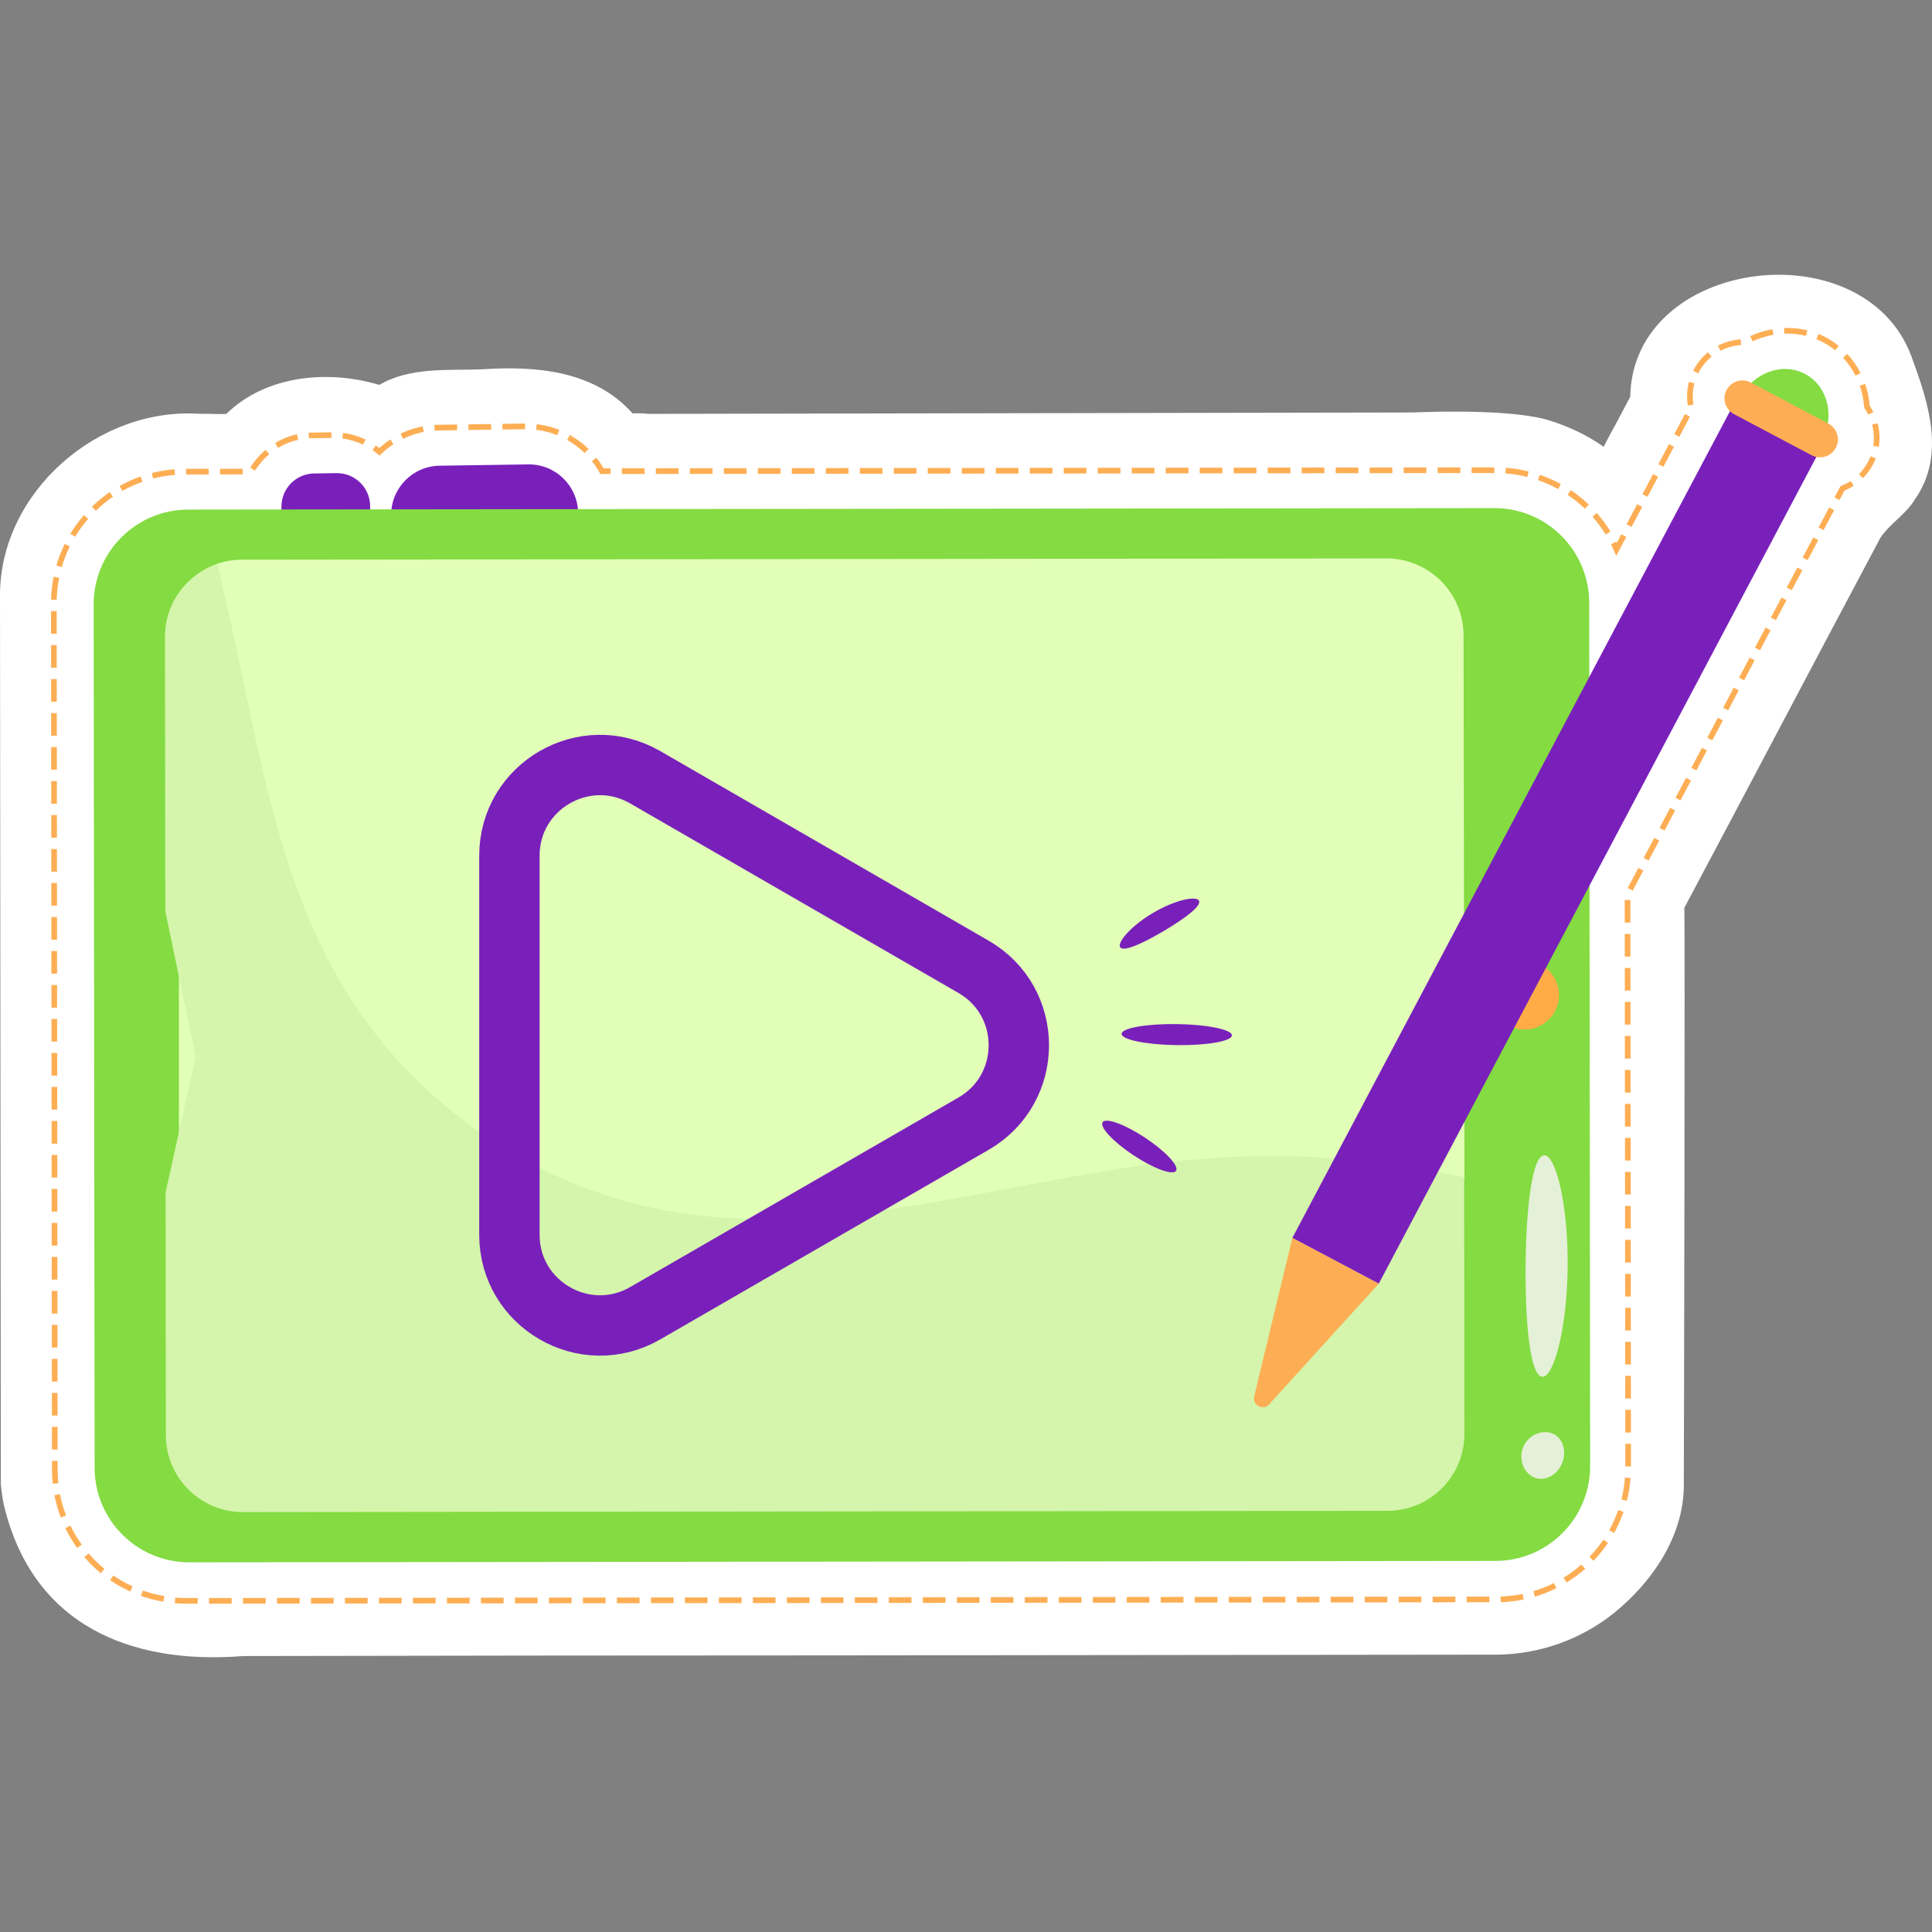 <svg width="512" height="512" viewBox="0 0 512 512" fill="none" xmlns="http://www.w3.org/2000/svg">
<rect x="0" y="0" width="512" height="512" fill="#808080" stroke="none"/>
<g clip-path="url(#clip0_702_2138)">
<path d="M427.83 427.377C437.982 419.125 446.029 407.16 446.224 394.065C446.256 391.916 446.604 240.02 446.342 240.627C463.556 208.285 480.972 175.101 498.345 142.487C500.866 138.729 505.154 136.264 507.57 132.192C515.72 120.4 510.961 106.506 506.523 94.372C493.868 60.594 432.672 68.263 432.029 105.139C430.41 108.139 428.619 111.67 426.951 114.647C426.859 114.825 424.998 118.315 424.984 118.402C420.306 115.086 414.946 112.658 409.438 111.085C398.093 108.137 374.559 109.312 374.559 109.312L171.769 109.682C170.632 109.491 168.803 109.545 167.631 109.541C157.469 98.173 141.956 96.909 127.644 97.88C118.577 98.203 108.638 97.236 100.521 102.003C86.904 97.927 70.481 99.426 59.977 109.693C58.066 109.83 54.92 109.573 52.955 109.667C26.087 107.835 0.124 130.272 0 157.587L0.222 393.387C0.393 395.221 0.666 397.067 1.036 398.871C8.583 430.502 34.319 441.27 64.538 438.867C117.301 438.758 170.141 438.699 222.906 438.694L396.749 438.5C407.963 438.41 419.145 434.427 427.83 427.377Z" fill="white"/>
<path d="M49.439 424.995C48.376 424.995 47.341 424.951 46.322 424.862L46.45 423.367C47.427 423.451 48.419 423.493 49.4 423.493L52.386 423.49L52.388 424.992L49.439 424.995ZM55.39 424.988L55.389 423.486L61.395 423.48L61.396 424.982L55.39 424.988ZM64.399 424.978L64.397 423.476L70.403 423.469L70.405 424.971L64.399 424.978ZM73.407 424.968L73.406 423.466L79.411 423.459L79.413 424.961L73.407 424.968ZM82.416 424.959L82.414 423.457L88.419 423.45L88.421 424.952L82.416 424.959ZM91.424 424.949L91.422 423.447L97.427 423.44L97.429 424.942L91.424 424.949ZM100.432 424.939L100.43 423.437L106.435 423.43L106.437 424.932L100.432 424.939ZM109.439 424.928L109.438 423.426L115.443 423.42L115.444 424.922L109.439 424.928ZM118.447 424.918L118.446 423.416L124.451 423.41L124.452 424.912L118.447 424.918ZM127.456 424.908L127.454 423.407L133.46 423.4L133.462 424.902L127.456 424.908ZM136.464 424.899L136.462 423.397L142.468 423.39L142.47 424.891L136.464 424.899ZM145.472 424.888L145.47 423.387L151.476 423.38L151.478 424.881L145.472 424.888ZM154.48 424.878L154.478 423.377L160.484 423.37L160.486 424.871L154.48 424.878ZM163.489 424.869L163.487 423.368L169.492 423.361L169.494 424.862L163.489 424.869ZM172.496 424.858L172.495 423.357L178.5 423.351L178.501 424.852L172.496 424.858ZM181.504 424.848L181.503 423.347L187.508 423.341L187.509 424.842L181.504 424.848ZM190.513 424.838L190.511 423.337L196.516 423.33L196.518 424.831L190.513 424.838ZM199.521 424.829L199.519 423.328L205.524 423.321L205.526 424.822L199.521 424.829ZM208.529 424.819L208.527 423.318L214.533 423.311L214.535 424.812L208.529 424.819ZM217.537 424.809L217.535 423.308L223.541 423.301L223.543 424.802L217.537 424.809ZM226.545 424.799L226.543 423.298L232.549 423.291L232.551 424.792L226.545 424.799ZM235.552 424.789L235.551 423.288L241.557 423.282L241.558 424.783L235.552 424.789ZM244.561 424.779L244.56 423.278L250.565 423.272L250.566 424.773L244.561 424.779ZM253.569 424.769L253.567 423.268L259.572 423.261L259.574 424.762L253.569 424.769ZM262.577 424.759L262.575 423.258L268.58 423.251L268.582 424.752L262.577 424.759ZM271.585 424.75L271.583 423.249L277.588 423.242L277.59 424.743L271.585 424.75ZM280.593 424.74L280.591 423.239L286.596 423.232L286.598 424.733L280.593 424.74ZM289.601 424.73L289.599 423.229L295.605 423.222L295.607 424.723L289.601 424.73ZM298.609 424.719L298.608 423.218L304.614 423.212L304.615 424.713L298.609 424.719ZM307.617 424.709L307.615 423.208L313.621 423.201L313.623 424.702L307.617 424.709ZM316.625 424.7L316.623 423.199L322.629 423.192L322.631 424.693L316.625 424.7ZM325.634 424.69L325.632 423.189L331.637 423.182L331.639 424.683L325.634 424.69ZM334.642 424.68L334.64 423.179L340.645 423.172L340.647 424.673L334.642 424.68ZM343.65 424.67L343.648 423.169L349.653 423.162L349.655 424.663L343.65 424.67ZM352.658 424.661L352.656 423.16L358.661 423.153L358.663 424.654L352.658 424.661ZM361.666 424.65L361.665 423.149L367.67 423.143L367.671 424.644L361.666 424.65ZM370.674 424.64L370.672 423.139L376.678 423.132L376.68 424.633L370.674 424.64ZM379.682 424.63L379.68 423.129L385.686 423.122L385.688 424.623L379.682 424.63ZM388.69 424.621L388.688 423.12L394.694 423.113L394.696 424.614L388.69 424.621ZM397.721 424.595L397.674 423.094C399.631 423.033 401.592 422.803 403.501 422.409L403.804 423.88C401.81 424.291 399.763 424.531 397.721 424.595ZM43.28 424.47C41.26 424.12 39.267 423.599 37.356 422.921L37.858 421.505C39.69 422.155 41.6 422.654 43.537 422.99L43.28 424.47ZM406.777 423.131L406.346 421.692C408.218 421.132 410.054 420.406 411.804 419.533L412.475 420.876C410.647 421.79 408.73 422.547 406.777 423.131ZM34.513 421.772C32.654 420.924 30.859 419.912 29.179 418.762L30.026 417.523C31.636 418.625 33.355 419.594 35.136 420.405L34.513 421.772ZM415.157 419.387L414.372 418.106C416.039 417.085 417.627 415.914 419.097 414.624L420.088 415.752C418.554 417.098 416.896 418.322 415.157 419.387ZM26.726 416.921C25.149 415.627 23.675 414.187 22.345 412.639L23.483 411.66C24.757 413.141 26.169 414.521 27.679 415.76L26.726 416.921ZM422.302 413.633L421.219 412.593C422.573 411.182 423.813 409.647 424.905 408.027L426.149 408.868C425.009 410.558 423.715 412.16 422.302 413.633ZM20.447 410.229C19.256 408.574 18.202 406.801 17.315 404.965L18.667 404.312C19.517 406.072 20.526 407.767 21.667 409.354L20.447 410.229ZM427.755 406.256L426.442 405.526C427.392 403.819 428.2 402.018 428.842 400.174L430.26 400.669C429.589 402.594 428.746 404.474 427.755 406.256ZM16.102 402.147C15.378 400.245 14.814 398.262 14.426 396.254L15.901 395.968C16.273 397.892 16.812 399.791 17.506 401.614L16.102 402.147ZM431.143 397.733L429.687 397.364C430.167 395.473 430.485 393.526 430.632 391.574L432.129 391.688C431.975 393.724 431.643 395.759 431.143 397.733ZM13.973 393.223C13.839 391.965 13.77 390.679 13.769 389.402L13.767 387.149L15.268 387.146L15.27 389.4C15.271 390.626 15.337 391.858 15.465 393.065L13.973 393.223ZM430.729 388.634L430.723 382.628L432.225 382.626L432.231 388.632L430.729 388.634ZM13.764 384.146L13.758 378.14L15.259 378.138L15.265 384.144L13.764 384.146ZM430.72 379.626L430.713 373.62L432.215 373.618L432.222 379.624L430.72 379.626ZM13.754 375.138L13.747 369.132L15.248 369.13L15.255 375.136L13.754 375.138ZM430.709 370.618L430.703 364.612L432.205 364.61L432.211 370.616L430.709 370.618ZM13.744 366.13L13.737 360.124L15.238 360.122L15.245 366.128L13.744 366.13ZM430.7 361.61L430.693 355.604L432.195 355.602L432.202 361.608L430.7 361.61ZM13.734 357.121L13.728 351.116L15.229 351.114L15.235 357.119L13.734 357.121ZM430.689 352.601L430.683 346.596L432.184 346.594L432.191 352.599L430.689 352.601ZM13.724 348.113L13.718 342.108L15.219 342.106L15.225 348.111L13.724 348.113ZM430.68 343.593L430.673 337.588L432.175 337.586L432.182 343.591L430.68 343.593ZM13.714 339.105L13.707 333.1L15.208 333.098L15.215 339.103L13.714 339.105ZM430.67 334.585L430.663 328.58L432.164 328.578L432.171 334.583L430.67 334.585ZM13.704 330.097L13.697 324.092L15.198 324.09L15.205 330.095L13.704 330.097ZM430.659 325.577L430.652 319.572L432.153 319.57L432.16 325.575L430.659 325.577ZM13.694 321.089L13.688 315.084L15.189 315.082L15.195 321.087L13.694 321.089ZM430.65 316.569L430.643 310.564L432.144 310.562L432.151 316.567L430.65 316.569ZM13.684 312.081L13.678 306.076L15.179 306.074L15.185 312.079L13.684 312.081ZM430.639 307.561L430.633 301.555L432.134 301.553L432.14 307.559L430.639 307.561ZM13.675 303.073L13.668 297.067L15.169 297.065L15.176 303.071L13.675 303.073ZM430.63 298.553L430.623 292.547L432.124 292.545L432.131 298.551L430.63 298.553ZM13.665 294.065L13.658 288.059L15.159 288.057L15.166 294.063L13.665 294.065ZM430.619 289.545L430.613 283.539L432.114 283.537L432.12 289.543L430.619 289.545ZM13.655 285.057L13.649 279.051L15.15 279.049L15.156 285.055L13.655 285.057ZM430.61 280.537L430.603 274.531L432.104 274.529L432.111 280.535L430.61 280.537ZM13.645 276.048L13.639 270.043L15.14 270.041L15.146 276.046L13.645 276.048ZM430.599 271.528L430.593 265.523L432.094 265.521L432.1 271.526L430.599 271.528ZM13.635 267.04L13.628 261.035L15.129 261.033L15.136 267.038L13.635 267.04ZM430.59 262.52L430.583 256.515L432.084 256.513L432.091 262.518L430.59 262.52ZM13.625 258.032L13.618 252.027L15.119 252.025L15.126 258.03L13.625 258.032ZM430.579 253.511L430.573 247.506L432.074 247.504L432.08 253.509L430.579 253.511ZM13.615 249.024L13.609 243.019L15.11 243.017L15.116 249.022L13.615 249.024ZM430.57 244.503L430.563 238.498L432.064 238.496L432.071 244.501L430.57 244.503ZM13.605 240.016L13.599 234.011L15.1 234.009L15.106 240.014L13.605 240.016ZM432.693 236.023L431.366 235.321L434.175 230.013L435.502 230.716L432.693 236.023ZM13.596 231.008L13.589 225.003L15.09 225.001L15.097 231.006L13.596 231.008ZM436.908 228.062L435.581 227.36L438.39 222.052L439.717 222.754L436.908 228.062ZM13.586 222L13.579 215.994L15.08 215.992L15.087 221.998L13.586 222ZM441.123 220.101L439.795 219.398L442.605 214.091L443.932 214.793L441.123 220.101ZM13.576 212.992L13.57 206.986L15.071 206.984L15.077 212.99L13.576 212.992ZM445.336 212.14L444.009 211.437L446.819 206.13L448.146 206.832L445.336 212.14ZM449.55 204.178L448.223 203.475L451.032 198.167L452.36 198.87L449.55 204.178ZM13.566 203.984L13.56 197.978L15.061 197.976L15.067 203.982L13.566 203.984ZM453.765 196.216L452.438 195.514L455.247 190.205L456.574 190.908L453.765 196.216ZM13.556 194.975L13.549 188.97L15.05 188.968L15.057 194.973L13.556 194.975ZM457.98 188.254L456.653 187.552L459.462 182.244L460.789 182.947L457.98 188.254ZM13.546 185.967L13.539 179.962L15.04 179.96L15.047 185.965L13.546 185.967ZM462.194 180.293L460.866 179.592L463.676 174.283L465.003 174.985L462.194 180.293ZM13.536 176.959L13.53 170.954L15.031 170.952L15.037 176.957L13.536 176.959ZM466.408 172.332L465.081 171.629L467.891 166.322L469.218 167.024L466.408 172.332ZM13.525 167.951L13.52 161.946L15.021 161.944L15.027 167.949L13.525 167.951ZM470.622 164.37L469.295 163.667L472.104 158.36L473.432 159.062L470.622 164.37ZM15.03 158.962L13.53 158.923C13.583 156.875 13.811 154.827 14.207 152.837L15.68 153.13C15.3 155.037 15.081 156.998 15.03 158.962ZM474.837 156.409L473.51 155.706L476.319 150.398L477.646 151.101L474.837 156.409ZM16.377 150.277L14.936 149.858C15.505 147.899 16.251 145.977 17.154 144.146L18.501 144.809C17.637 146.563 16.923 148.403 16.377 150.277ZM479.051 148.447L477.724 147.744L480.533 142.436L481.86 143.139L479.051 148.447ZM428.315 147.325L427.695 145.885C427.454 145.326 427.199 144.773 426.93 144.229L428.275 143.562C428.329 143.671 428.382 143.78 428.435 143.889L429.658 141.577L430.985 142.279L428.315 147.325ZM19.911 142.234L18.627 141.456C19.68 139.719 20.896 138.054 22.241 136.509L23.373 137.495C22.084 138.975 20.919 140.569 19.911 142.234ZM425.513 141.657C424.497 139.989 423.328 138.399 422.038 136.928L423.167 135.938C424.514 137.473 425.734 139.134 426.796 140.877L425.513 141.657ZM483.264 140.485L481.937 139.783L484.747 134.475L486.074 135.178L483.264 140.485ZM432.391 139.626L431.063 138.924L433.873 133.615L435.2 134.318L432.391 139.626ZM25.395 135.361L24.349 134.284C25.819 132.858 27.414 131.553 29.092 130.407L29.939 131.646C28.332 132.744 26.803 133.994 25.395 135.361ZM420.008 134.807C418.595 133.455 417.057 132.219 415.434 131.133L416.269 129.886C417.964 131.02 419.57 132.311 421.044 133.723L420.008 134.807ZM487.479 132.524L486.152 131.822L487.732 128.839L487.988 128.737C488.842 128.397 489.662 127.969 490.428 127.468L491.251 128.723C490.479 129.229 489.656 129.667 488.801 130.026L487.479 132.524ZM436.604 131.664L435.277 130.962L438.087 125.654L439.414 126.357L436.604 131.664ZM32.432 130.095L31.695 128.787C33.474 127.785 35.351 126.933 37.275 126.256L37.774 127.672C35.933 128.32 34.135 129.136 32.432 130.095ZM412.927 129.608C411.219 128.668 409.414 127.868 407.564 127.232L408.052 125.812C409.984 126.476 411.867 127.311 413.652 128.293L412.927 129.608ZM40.584 126.817L40.21 125.363C42.177 124.856 44.21 124.517 46.253 124.354L46.372 125.85C44.415 126.007 42.468 126.333 40.584 126.817ZM493.695 126.731L492.631 125.672C493.581 124.717 494.382 123.628 495.012 122.437C495.27 121.95 495.502 121.441 495.699 120.927L497.1 121.465C496.881 122.036 496.625 122.598 496.339 123.14C495.639 124.462 494.75 125.67 493.695 126.731ZM404.749 126.398C403.738 126.144 402.698 125.933 401.658 125.77C400.771 125.632 399.861 125.527 398.954 125.458L399.067 123.961C400.015 124.033 400.964 124.143 401.89 124.287C402.975 124.457 404.059 124.677 405.113 124.941L404.749 126.398ZM49.315 125.741L49.313 124.24L55.318 124.233L55.32 125.734L49.315 125.741ZM58.323 125.73L58.321 124.229L64.326 124.222L64.328 125.723L58.323 125.73ZM159.102 125.619L158.886 125.233C158.303 124.182 157.626 123.168 156.877 122.218L158.055 121.287C158.762 122.183 159.409 123.133 159.979 124.117L161.799 124.115L161.801 125.616L159.102 125.619ZM164.803 125.612L164.801 124.111L170.806 124.105L170.808 125.606L164.803 125.612ZM173.811 125.603L173.809 124.102L179.814 124.095L179.816 125.596L173.811 125.603ZM182.819 125.593L182.817 124.092L188.822 124.085L188.824 125.586L182.819 125.593ZM191.827 125.583L191.825 124.082L197.83 124.076L197.832 125.577L191.827 125.583ZM200.835 125.573L200.833 124.072L206.839 124.066L206.841 125.567L200.835 125.573ZM209.843 125.563L209.841 124.062L215.847 124.055L215.849 125.556L209.843 125.563ZM218.851 125.553L218.849 124.052L224.855 124.045L224.857 125.546L218.851 125.553ZM227.86 125.543L227.858 124.042L233.863 124.036L233.865 125.537L227.86 125.543ZM236.868 125.533L236.866 124.032L242.871 124.026L242.873 125.527L236.868 125.533ZM245.876 125.523L245.874 124.022L251.879 124.016L251.881 125.517L245.876 125.523ZM254.884 125.514L254.882 124.013L260.887 124.006L260.889 125.507L254.884 125.514ZM263.892 125.504L263.89 124.003L269.895 123.996L269.897 125.497L263.892 125.504ZM272.9 125.494L272.898 123.993L278.904 123.987L278.905 125.488L272.9 125.494ZM281.908 125.484L281.906 123.983L287.912 123.977L287.914 125.478L281.908 125.484ZM290.916 125.474L290.914 123.973L296.92 123.966L296.922 125.467L290.916 125.474ZM299.924 125.464L299.922 123.963L305.928 123.956L305.93 125.457L299.924 125.464ZM308.933 125.454L308.931 123.953L314.936 123.947L314.938 125.448L308.933 125.454ZM317.941 125.444L317.939 123.943L323.944 123.937L323.946 125.438L317.941 125.444ZM326.949 125.435L326.947 123.934L332.952 123.927L332.954 125.428L326.949 125.435ZM335.957 125.425L335.955 123.923L341.96 123.916L341.962 125.418L335.957 125.425ZM344.965 125.415L344.963 123.913L350.968 123.907L350.97 125.409L344.965 125.415ZM353.973 125.405L353.971 123.903L359.977 123.897L359.978 125.399L353.973 125.405ZM362.981 125.395L362.979 123.893L368.985 123.886L368.987 125.388L362.981 125.395ZM371.989 125.385L371.987 123.883L377.993 123.876L377.995 125.378L371.989 125.385ZM380.997 125.375L380.995 123.873L387.001 123.867L387.003 125.369L380.997 125.375ZM390.006 125.365L390.004 123.863L396.009 123.857L396.011 125.359L390.006 125.365ZM67.598 124.716L66.32 123.93C67.415 122.152 68.78 120.566 70.378 119.218L71.346 120.365C69.869 121.61 68.608 123.075 67.598 124.716ZM440.818 123.703L439.491 123.001L442.301 117.693L443.628 118.396L440.818 123.703ZM100.57 120.741L100.054 120.304C99.633 119.948 99.187 119.605 98.725 119.284L99.58 118.051C99.896 118.27 100.207 118.5 100.508 118.737C101.431 117.903 102.422 117.139 103.458 116.46L104.28 117.716C103.134 118.467 102.05 119.326 101.056 120.274L100.57 120.741ZM154.931 120.062C153.541 118.708 151.98 117.54 150.293 116.59L151.029 115.282C152.829 116.296 154.494 117.542 155.978 118.987L154.931 120.062ZM73.688 118.69L72.915 117.403C74.711 116.325 76.654 115.548 78.691 115.097L79.016 116.563C77.137 116.979 75.344 117.695 73.688 118.69ZM497.915 118.416L496.432 118.183C496.541 117.489 496.596 116.78 496.596 116.075C496.596 114.885 496.44 113.695 496.131 112.54L497.581 112.153C497.924 113.435 498.098 114.754 498.098 116.075C498.097 116.857 498.036 117.644 497.915 118.416ZM96.235 117.84C94.489 117.005 92.637 116.456 90.729 116.207L90.923 114.718C92.989 114.987 94.995 115.582 96.884 116.486L96.235 117.84ZM106.807 116.285L106.153 114.932C108.023 114.028 109.998 113.373 112.023 112.987L112.304 114.462C110.408 114.823 108.558 115.437 106.807 116.285ZM81.87 116.169L81.782 114.67C82.06 114.653 82.34 114.643 82.621 114.639L87.819 114.563L87.841 116.064L82.643 116.14C82.383 116.143 82.125 116.154 81.87 116.169ZM445.033 115.742L443.706 115.039L446.515 109.732L447.843 110.433L445.033 115.742ZM147.677 115.335C146.125 114.711 144.498 114.264 142.841 114.005C142.584 113.964 142.326 113.929 142.067 113.897L142.247 112.407C142.524 112.44 142.799 112.479 143.073 112.521C144.843 112.798 146.579 113.276 148.238 113.943L147.677 115.335ZM115.184 114.108L115.1 112.608C115.424 112.59 115.749 112.578 116.076 112.573L121.135 112.499L121.157 114.001L116.098 114.075C115.793 114.079 115.487 114.091 115.184 114.108ZM124.16 113.957L124.139 112.455L130.145 112.367L130.167 113.868L124.16 113.957ZM133.167 113.824L133.145 112.323L139.153 112.235L139.171 113.736L133.167 113.824ZM495.118 109.883C494.836 109.324 494.514 108.779 494.157 108.262L494.041 108.094L494.026 107.891C493.885 105.947 493.493 104.038 492.86 102.218L494.278 101.726C494.932 103.607 495.345 105.576 495.509 107.581C495.858 108.102 496.176 108.649 496.458 109.207L495.118 109.883ZM447.281 107.462C447.156 106.667 447.092 105.857 447.092 105.055C447.092 103.749 447.259 102.452 447.588 101.198L449.041 101.579C448.744 102.708 448.593 103.878 448.593 105.055C448.593 105.778 448.651 106.51 448.764 107.226L447.281 107.462ZM491.728 99.549C490.846 97.808 489.738 96.212 488.433 94.802L489.535 93.781C490.934 95.293 492.122 97.004 493.067 98.869L491.728 99.549ZM450.048 98.923L448.706 98.248L448.837 97.995C449.786 96.201 451.064 94.639 452.631 93.355L453.583 94.516C452.169 95.674 451.019 97.08 450.163 98.699L450.048 98.923ZM455.956 92.953L455.264 91.62C457.153 90.639 459.186 90.073 461.307 89.938L461.402 91.436C459.49 91.558 457.658 92.069 455.956 92.953ZM486.323 92.826C485.323 92.017 484.24 91.301 483.105 90.701C482.546 90.404 481.96 90.131 481.365 89.888L481.931 88.498C482.573 88.759 483.203 89.054 483.807 89.373C485.028 90.02 486.193 90.789 487.268 91.659L486.323 92.826ZM464.455 90.45L463.821 89.089C465.698 88.216 467.683 87.596 469.725 87.245L469.981 88.725C468.069 89.053 466.21 89.634 464.455 90.45ZM478.615 88.999C476.76 88.544 474.819 88.353 472.865 88.422L472.809 86.922C474.903 86.844 476.982 87.053 478.972 87.541L478.615 88.999Z" fill="#FDAE54"/>
<path d="M98.305 148.757L74.803 149.102L74.587 134.388C74.516 129.535 78.392 125.542 83.246 125.471L89.172 125.384C94.025 125.313 98.018 129.189 98.089 134.043L98.305 148.757Z" fill="#7920BB"/>
<path d="M153.361 146.383L103.816 147.111L103.662 136.631C103.556 129.438 109.301 123.523 116.492 123.417L139.993 123.072C147.186 122.966 153.101 128.711 153.207 135.902L153.361 146.383Z" fill="#7920BB"/>
<path d="M396.32 413.657L50.213 414.039C36.344 414.054 25.088 402.823 25.073 388.953L24.82 160.182C24.805 146.313 36.036 135.057 49.906 135.042L396.013 134.66C409.882 134.645 421.138 145.876 421.153 159.746L421.405 388.518C421.421 402.386 410.19 413.642 396.32 413.657Z" fill="#84DB42"/>
<path d="M366.982 384.859L64.725 398.387C53.449 398.4 47.432 392.003 47.419 380.727L47.402 168.621C47.392 159.668 57.477 149.433 57.477 149.433C59.557 148.716 61.789 148.326 64.112 148.323L367.418 147.988C378.695 147.976 387.846 157.107 387.858 168.383L388.091 312.291L366.982 384.859Z" fill="#E2FFB8"/>
<path d="M413.053 265.104C412.27 270.102 407.585 273.519 402.587 272.736C397.59 271.954 394.173 267.268 394.955 262.271C395.738 257.273 400.423 253.856 405.421 254.639C410.417 255.421 413.834 260.107 413.053 265.104Z" fill="#FFAC47"/>
<path d="M388.093 379.951L388.018 312.01C365.183 306.93 341.591 305.245 318.274 307.136C270.727 310.99 223.459 329.354 176.53 320.793C141.941 314.483 110.409 292.967 91.921 263.061C71.021 229.254 67.35 188.128 57.535 149.43C49.495 152.179 43.709 159.787 43.719 168.758L43.799 241.478L51.845 280.007L43.881 316.005L43.952 380.33C43.964 391.606 53.115 400.737 64.391 400.724L367.698 400.39C378.975 400.378 388.105 391.227 388.093 379.951Z" fill="#D4F5AB"/>
<path d="M317.748 238.726C317.149 237.326 311.506 238.408 305.565 241.93C299.615 245.436 295.946 249.859 296.884 251.058C297.837 252.289 302.787 250.035 308.402 246.731C314.005 243.404 318.367 240.154 317.748 238.726Z" fill="#7920BB"/>
<path d="M326.461 274.382C326.482 272.841 319.957 271.504 311.888 271.394C303.818 271.284 297.259 272.442 297.238 273.982C297.217 275.523 303.742 276.86 311.811 276.97C319.881 277.08 326.44 275.921 326.461 274.382Z" fill="#7920BB"/>
<path d="M311.663 310.274C312.513 308.99 308.844 305.065 303.471 301.51C298.096 297.954 293.05 296.113 292.2 297.397C291.351 298.681 295.019 302.605 300.393 306.161C305.768 309.716 310.813 311.558 311.663 310.274Z" fill="#7920BB"/>
<path d="M342.501 328.039L332.372 370.052C331.807 372.392 334.735 373.941 336.354 372.159L365.401 340.16" fill="#FDAE54"/>
<path d="M482.86 116.756C486.348 110.166 484.328 102.257 478.348 99.092C472.367 95.926 464.691 98.703 461.203 105.293C457.715 111.884 459.735 119.793 465.715 122.958C471.695 126.123 479.371 123.347 482.86 116.756Z" fill="#84DB42"/>
<path d="M463.257 104.23C461.436 105.005 459.845 106.347 458.848 108.232L342.5 328.036L365.4 340.158L481.747 120.354C482.745 118.469 482.96 116.398 482.577 114.458L463.257 104.23Z" fill="#7920BB"/>
<path d="M480.104 120.646L459.534 109.758C457.218 108.532 456.333 105.66 457.561 103.343C458.787 101.026 461.659 100.143 463.975 101.369L484.545 112.256C486.862 113.483 487.746 116.355 486.52 118.671C485.293 120.988 482.421 121.872 480.104 120.646Z" fill="#FDAE54"/>
<path d="M408.708 364.853C411.754 365.107 415.32 352.011 415.446 335.563C415.6 319.115 412.258 305.96 409.208 306.162C406.111 306.361 404.445 319.472 404.292 335.468C404.172 351.464 405.614 364.603 408.708 364.853Z" fill="#E5F0D8"/>
<path d="M410.843 379.707C407.845 378.959 404.823 380.728 403.656 383.504C402.511 386.288 403.389 389.677 406.033 391.275C408.657 392.868 412.447 391.42 413.956 387.785C415.468 384.153 413.821 380.444 410.843 379.707Z" fill="#E5F0D8"/>
<path d="M171 348.014L258 297.785C274 288.547 274 265.453 258 256.215L171 205.986C155 196.748 135 208.295 135 226.771V327.229C135 345.705 155 357.252 171 348.014Z" stroke="#7920BB" stroke-width="16"/>
</g>
<defs>
<clipPath id="clip0_702_2138">
<rect width="512" height="512" fill="white"/>
</clipPath>
</defs>
</svg>
